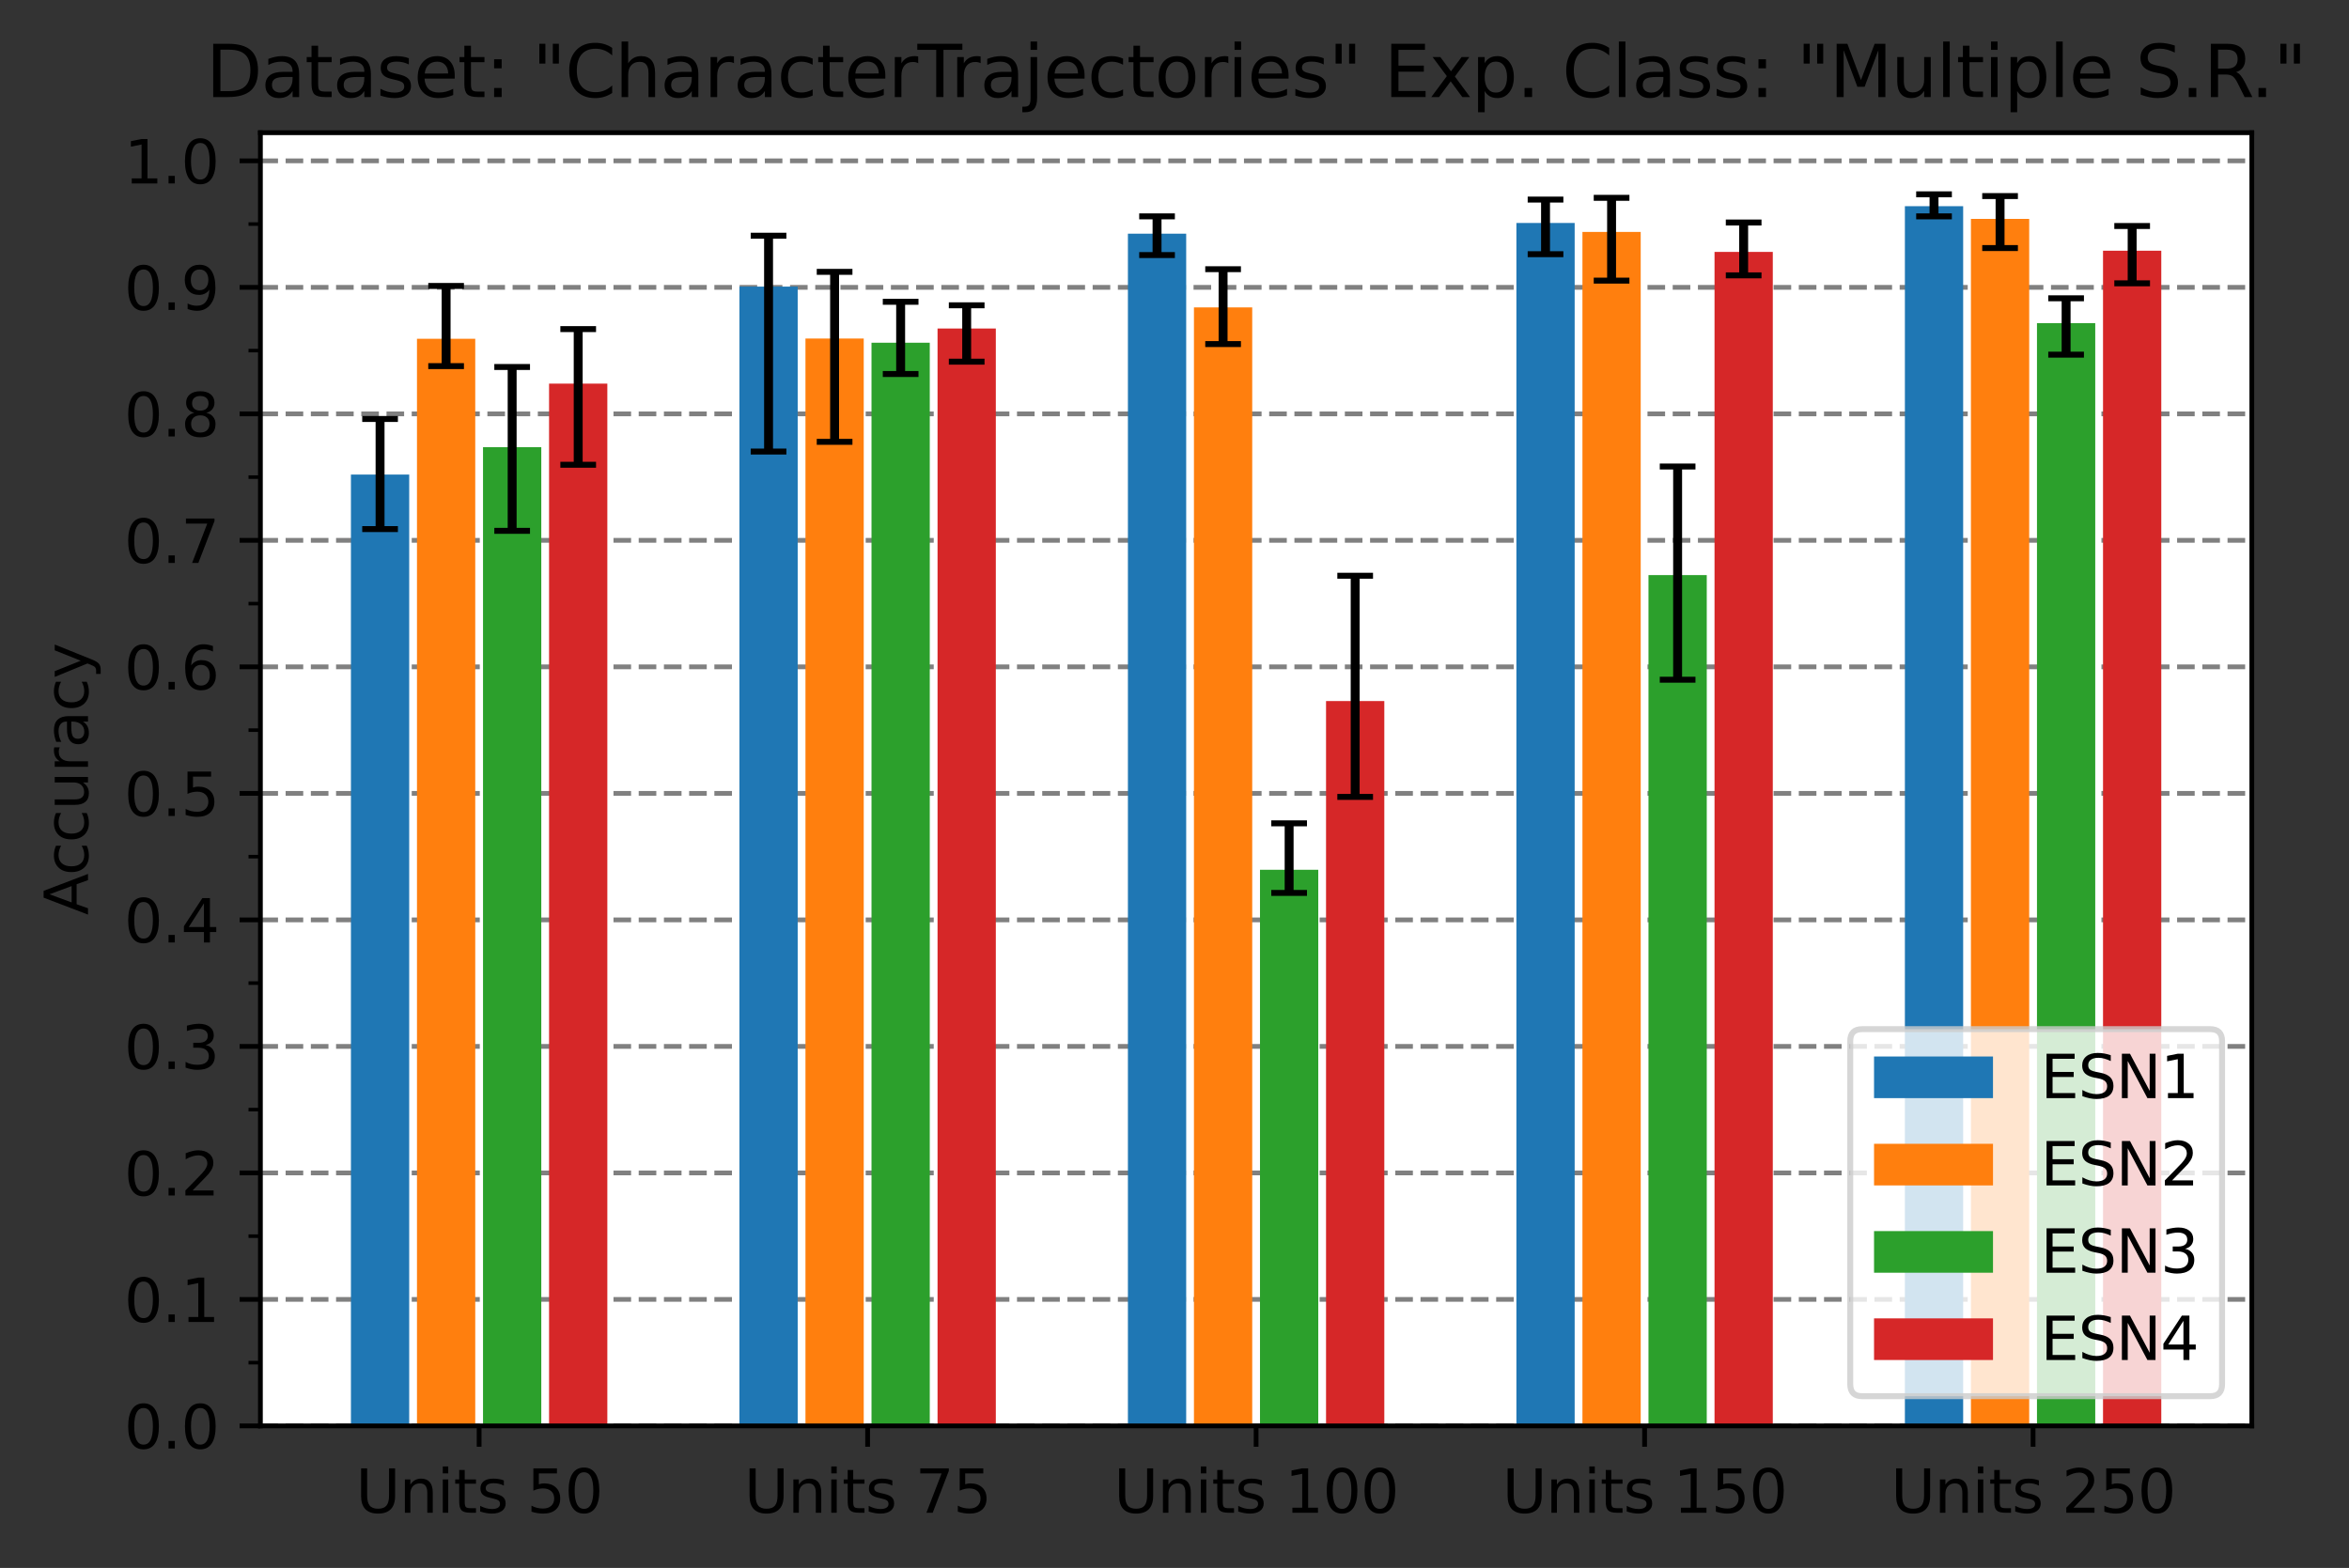 <?xml version="1.0" encoding="utf-8" standalone="no"?>
<!DOCTYPE svg PUBLIC "-//W3C//DTD SVG 1.1//EN"
  "http://www.w3.org/Graphics/SVG/1.1/DTD/svg11.dtd">
<svg xmlns:xlink="http://www.w3.org/1999/xlink" width="394.922pt" height="263.636pt" viewBox="0 0 394.922 263.636" xmlns="http://www.w3.org/2000/svg" version="1.1">
 <rect x="0" y="0" width="394.922" height="263.636" fill="#333333" stroke="none"/>
 <defs>
  <style type="text/css">*{stroke-linejoin: round; stroke-linecap: butt}</style>
 </defs>
 <g id="figure_1">
  <g id="patch_1">
   <path d="M 0 263.636 
L 394.922 263.636 
L 394.922 0 
L 0 0 
L 0 263.636 
z
" style="fill: none"/>
  </g>
  <g id="axes_1">
   <g id="patch_2">
    <path d="M 43.781 239.758 
L 378.581 239.758 
L 378.581 22.318 
L 43.781 22.318 
z
" style="fill: #ffffff"/>
   </g>
   <g id="matplotlib.axis_1">
    <g id="xtick_1">
     <g id="line2d_1">
      <defs>
       <path id="me6f99d0ccc" d="M 0 0 
L 0 3.5 
" style="stroke: #000000; stroke-width: 0.8"/>
      </defs>
      <g>
       <use xlink:href="#me6f99d0ccc" x="80.553" y="239.758" style="stroke: #000000; stroke-width: 0.8"/>
      </g>
     </g>
     <g id="text_1">
      <!-- Units 50 -->
      <g transform="translate(59.819 254.357)scale(0.1 -0.1)">
       <defs>
        <path id="DejaVuSans-55" d="M 556 4666 
L 1191 4666 
L 1191 1831 
Q 1191 1081 1462 751 
Q 1734 422 2344 422 
Q 2950 422 3222 751 
Q 3494 1081 3494 1831 
L 3494 4666 
L 4128 4666 
L 4128 1753 
Q 4128 841 3676 375 
Q 3225 -91 2344 -91 
Q 1459 -91 1007 375 
Q 556 841 556 1753 
L 556 4666 
z
" transform="scale(0.016)"/>
        <path id="DejaVuSans-6e" d="M 3513 2113 
L 3513 0 
L 2938 0 
L 2938 2094 
Q 2938 2591 2744 2837 
Q 2550 3084 2163 3084 
Q 1697 3084 1428 2787 
Q 1159 2491 1159 1978 
L 1159 0 
L 581 0 
L 581 3500 
L 1159 3500 
L 1159 2956 
Q 1366 3272 1645 3428 
Q 1925 3584 2291 3584 
Q 2894 3584 3203 3211 
Q 3513 2838 3513 2113 
z
" transform="scale(0.016)"/>
        <path id="DejaVuSans-69" d="M 603 3500 
L 1178 3500 
L 1178 0 
L 603 0 
L 603 3500 
z
M 603 4863 
L 1178 4863 
L 1178 4134 
L 603 4134 
L 603 4863 
z
" transform="scale(0.016)"/>
        <path id="DejaVuSans-74" d="M 1172 4494 
L 1172 3500 
L 2356 3500 
L 2356 3053 
L 1172 3053 
L 1172 1153 
Q 1172 725 1289 603 
Q 1406 481 1766 481 
L 2356 481 
L 2356 0 
L 1766 0 
Q 1100 0 847 248 
Q 594 497 594 1153 
L 594 3053 
L 172 3053 
L 172 3500 
L 594 3500 
L 594 4494 
L 1172 4494 
z
" transform="scale(0.016)"/>
        <path id="DejaVuSans-73" d="M 2834 3397 
L 2834 2853 
Q 2591 2978 2328 3040 
Q 2066 3103 1784 3103 
Q 1356 3103 1142 2972 
Q 928 2841 928 2578 
Q 928 2378 1081 2264 
Q 1234 2150 1697 2047 
L 1894 2003 
Q 2506 1872 2764 1633 
Q 3022 1394 3022 966 
Q 3022 478 2636 193 
Q 2250 -91 1575 -91 
Q 1294 -91 989 -36 
Q 684 19 347 128 
L 347 722 
Q 666 556 975 473 
Q 1284 391 1588 391 
Q 1994 391 2212 530 
Q 2431 669 2431 922 
Q 2431 1156 2273 1281 
Q 2116 1406 1581 1522 
L 1381 1569 
Q 847 1681 609 1914 
Q 372 2147 372 2553 
Q 372 3047 722 3315 
Q 1072 3584 1716 3584 
Q 2034 3584 2315 3537 
Q 2597 3491 2834 3397 
z
" transform="scale(0.016)"/>
        <path id="DejaVuSans-20" transform="scale(0.016)"/>
        <path id="DejaVuSans-35" d="M 691 4666 
L 3169 4666 
L 3169 4134 
L 1269 4134 
L 1269 2991 
Q 1406 3038 1543 3061 
Q 1681 3084 1819 3084 
Q 2600 3084 3056 2656 
Q 3513 2228 3513 1497 
Q 3513 744 3044 326 
Q 2575 -91 1722 -91 
Q 1428 -91 1123 -41 
Q 819 9 494 109 
L 494 744 
Q 775 591 1075 516 
Q 1375 441 1709 441 
Q 2250 441 2565 725 
Q 2881 1009 2881 1497 
Q 2881 1984 2565 2268 
Q 2250 2553 1709 2553 
Q 1456 2553 1204 2497 
Q 953 2441 691 2322 
L 691 4666 
z
" transform="scale(0.016)"/>
        <path id="DejaVuSans-30" d="M 2034 4250 
Q 1547 4250 1301 3770 
Q 1056 3291 1056 2328 
Q 1056 1369 1301 889 
Q 1547 409 2034 409 
Q 2525 409 2770 889 
Q 3016 1369 3016 2328 
Q 3016 3291 2770 3770 
Q 2525 4250 2034 4250 
z
M 2034 4750 
Q 2819 4750 3233 4129 
Q 3647 3509 3647 2328 
Q 3647 1150 3233 529 
Q 2819 -91 2034 -91 
Q 1250 -91 836 529 
Q 422 1150 422 2328 
Q 422 3509 836 4129 
Q 1250 4750 2034 4750 
z
" transform="scale(0.016)"/>
       </defs>
       <use xlink:href="#DejaVuSans-55"/>
       <use xlink:href="#DejaVuSans-6e" x="73.193"/>
       <use xlink:href="#DejaVuSans-69" x="136.572"/>
       <use xlink:href="#DejaVuSans-74" x="164.355"/>
       <use xlink:href="#DejaVuSans-73" x="203.564"/>
       <use xlink:href="#DejaVuSans-20" x="255.664"/>
       <use xlink:href="#DejaVuSans-35" x="287.451"/>
       <use xlink:href="#DejaVuSans-30" x="351.074"/>
      </g>
     </g>
    </g>
    <g id="xtick_2">
     <g id="line2d_2">
      <g>
       <use xlink:href="#me6f99d0ccc" x="145.867" y="239.758" style="stroke: #000000; stroke-width: 0.8"/>
      </g>
     </g>
     <g id="text_2">
      <!-- Units 75 -->
      <g transform="translate(125.134 254.357)scale(0.1 -0.1)">
       <defs>
        <path id="DejaVuSans-37" d="M 525 4666 
L 3525 4666 
L 3525 4397 
L 1831 0 
L 1172 0 
L 2766 4134 
L 525 4134 
L 525 4666 
z
" transform="scale(0.016)"/>
       </defs>
       <use xlink:href="#DejaVuSans-55"/>
       <use xlink:href="#DejaVuSans-6e" x="73.193"/>
       <use xlink:href="#DejaVuSans-69" x="136.572"/>
       <use xlink:href="#DejaVuSans-74" x="164.355"/>
       <use xlink:href="#DejaVuSans-73" x="203.564"/>
       <use xlink:href="#DejaVuSans-20" x="255.664"/>
       <use xlink:href="#DejaVuSans-37" x="287.451"/>
       <use xlink:href="#DejaVuSans-35" x="351.074"/>
      </g>
     </g>
    </g>
    <g id="xtick_3">
     <g id="line2d_3">
      <g>
       <use xlink:href="#me6f99d0ccc" x="211.181" y="239.758" style="stroke: #000000; stroke-width: 0.8"/>
      </g>
     </g>
     <g id="text_3">
      <!-- Units 100 -->
      <g transform="translate(187.266 254.357)scale(0.1 -0.1)">
       <defs>
        <path id="DejaVuSans-31" d="M 794 531 
L 1825 531 
L 1825 4091 
L 703 3866 
L 703 4441 
L 1819 4666 
L 2450 4666 
L 2450 531 
L 3481 531 
L 3481 0 
L 794 0 
L 794 531 
z
" transform="scale(0.016)"/>
       </defs>
       <use xlink:href="#DejaVuSans-55"/>
       <use xlink:href="#DejaVuSans-6e" x="73.193"/>
       <use xlink:href="#DejaVuSans-69" x="136.572"/>
       <use xlink:href="#DejaVuSans-74" x="164.355"/>
       <use xlink:href="#DejaVuSans-73" x="203.564"/>
       <use xlink:href="#DejaVuSans-20" x="255.664"/>
       <use xlink:href="#DejaVuSans-31" x="287.451"/>
       <use xlink:href="#DejaVuSans-30" x="351.074"/>
       <use xlink:href="#DejaVuSans-30" x="414.697"/>
      </g>
     </g>
    </g>
    <g id="xtick_4">
     <g id="line2d_4">
      <g>
       <use xlink:href="#me6f99d0ccc" x="276.495" y="239.758" style="stroke: #000000; stroke-width: 0.8"/>
      </g>
     </g>
     <g id="text_4">
      <!-- Units 150 -->
      <g transform="translate(252.58 254.357)scale(0.1 -0.1)">
       <use xlink:href="#DejaVuSans-55"/>
       <use xlink:href="#DejaVuSans-6e" x="73.193"/>
       <use xlink:href="#DejaVuSans-69" x="136.572"/>
       <use xlink:href="#DejaVuSans-74" x="164.355"/>
       <use xlink:href="#DejaVuSans-73" x="203.564"/>
       <use xlink:href="#DejaVuSans-20" x="255.664"/>
       <use xlink:href="#DejaVuSans-31" x="287.451"/>
       <use xlink:href="#DejaVuSans-35" x="351.074"/>
       <use xlink:href="#DejaVuSans-30" x="414.697"/>
      </g>
     </g>
    </g>
    <g id="xtick_5">
     <g id="line2d_5">
      <g>
       <use xlink:href="#me6f99d0ccc" x="341.809" y="239.758" style="stroke: #000000; stroke-width: 0.8"/>
      </g>
     </g>
     <g id="text_5">
      <!-- Units 250 -->
      <g transform="translate(317.895 254.357)scale(0.1 -0.1)">
       <defs>
        <path id="DejaVuSans-32" d="M 1228 531 
L 3431 531 
L 3431 0 
L 469 0 
L 469 531 
Q 828 903 1448 1529 
Q 2069 2156 2228 2338 
Q 2531 2678 2651 2914 
Q 2772 3150 2772 3378 
Q 2772 3750 2511 3984 
Q 2250 4219 1831 4219 
Q 1534 4219 1204 4116 
Q 875 4013 500 3803 
L 500 4441 
Q 881 4594 1212 4672 
Q 1544 4750 1819 4750 
Q 2544 4750 2975 4387 
Q 3406 4025 3406 3419 
Q 3406 3131 3298 2873 
Q 3191 2616 2906 2266 
Q 2828 2175 2409 1742 
Q 1991 1309 1228 531 
z
" transform="scale(0.016)"/>
       </defs>
       <use xlink:href="#DejaVuSans-55"/>
       <use xlink:href="#DejaVuSans-6e" x="73.193"/>
       <use xlink:href="#DejaVuSans-69" x="136.572"/>
       <use xlink:href="#DejaVuSans-74" x="164.355"/>
       <use xlink:href="#DejaVuSans-73" x="203.564"/>
       <use xlink:href="#DejaVuSans-20" x="255.664"/>
       <use xlink:href="#DejaVuSans-32" x="287.451"/>
       <use xlink:href="#DejaVuSans-35" x="351.074"/>
       <use xlink:href="#DejaVuSans-30" x="414.697"/>
      </g>
     </g>
    </g>
   </g>
   <g id="matplotlib.axis_2">
    <g id="ytick_1">
     <g id="line2d_6">
      <path d="M 43.781 239.758 
L 378.581 239.758 
" clip-path="url(#pf8f42703c6)" style="fill: none; stroke-dasharray: 2.96,1.28; stroke-dashoffset: 0; stroke: #808080; stroke-width: 0.8"/>
     </g>
     <g id="line2d_7">
      <defs>
       <path id="m05b264e8ac" d="M 0 0 
L -3.5 0 
" style="stroke: #000000; stroke-width: 0.8"/>
      </defs>
      <g>
       <use xlink:href="#m05b264e8ac" x="43.781" y="239.758" style="stroke: #000000; stroke-width: 0.8"/>
      </g>
     </g>
     <g id="text_6">
      <!-- 0.0 -->
      <g transform="translate(20.878 243.557)scale(0.1 -0.1)">
       <defs>
        <path id="DejaVuSans-2e" d="M 684 794 
L 1344 794 
L 1344 0 
L 684 0 
L 684 794 
z
" transform="scale(0.016)"/>
       </defs>
       <use xlink:href="#DejaVuSans-30"/>
       <use xlink:href="#DejaVuSans-2e" x="63.623"/>
       <use xlink:href="#DejaVuSans-30" x="95.41"/>
      </g>
     </g>
    </g>
    <g id="ytick_2">
     <g id="line2d_8">
      <path d="M 43.781 218.487 
L 378.581 218.487 
" clip-path="url(#pf8f42703c6)" style="fill: none; stroke-dasharray: 2.96,1.28; stroke-dashoffset: 0; stroke: #808080; stroke-width: 0.8"/>
     </g>
     <g id="line2d_9">
      <g>
       <use xlink:href="#m05b264e8ac" x="43.781" y="218.487" style="stroke: #000000; stroke-width: 0.8"/>
      </g>
     </g>
     <g id="text_7">
      <!-- 0.1 -->
      <g transform="translate(20.878 222.286)scale(0.1 -0.1)">
       <use xlink:href="#DejaVuSans-30"/>
       <use xlink:href="#DejaVuSans-2e" x="63.623"/>
       <use xlink:href="#DejaVuSans-31" x="95.41"/>
      </g>
     </g>
    </g>
    <g id="ytick_3">
     <g id="line2d_10">
      <path d="M 43.781 197.215 
L 378.581 197.215 
" clip-path="url(#pf8f42703c6)" style="fill: none; stroke-dasharray: 2.96,1.28; stroke-dashoffset: 0; stroke: #808080; stroke-width: 0.8"/>
     </g>
     <g id="line2d_11">
      <g>
       <use xlink:href="#m05b264e8ac" x="43.781" y="197.215" style="stroke: #000000; stroke-width: 0.8"/>
      </g>
     </g>
     <g id="text_8">
      <!-- 0.2 -->
      <g transform="translate(20.878 201.014)scale(0.1 -0.1)">
       <use xlink:href="#DejaVuSans-30"/>
       <use xlink:href="#DejaVuSans-2e" x="63.623"/>
       <use xlink:href="#DejaVuSans-32" x="95.41"/>
      </g>
     </g>
    </g>
    <g id="ytick_4">
     <g id="line2d_12">
      <path d="M 43.781 175.944 
L 378.581 175.944 
" clip-path="url(#pf8f42703c6)" style="fill: none; stroke-dasharray: 2.96,1.28; stroke-dashoffset: 0; stroke: #808080; stroke-width: 0.8"/>
     </g>
     <g id="line2d_13">
      <g>
       <use xlink:href="#m05b264e8ac" x="43.781" y="175.944" style="stroke: #000000; stroke-width: 0.8"/>
      </g>
     </g>
     <g id="text_9">
      <!-- 0.3 -->
      <g transform="translate(20.878 179.743)scale(0.1 -0.1)">
       <defs>
        <path id="DejaVuSans-33" d="M 2597 2516 
Q 3050 2419 3304 2112 
Q 3559 1806 3559 1356 
Q 3559 666 3084 287 
Q 2609 -91 1734 -91 
Q 1441 -91 1130 -33 
Q 819 25 488 141 
L 488 750 
Q 750 597 1062 519 
Q 1375 441 1716 441 
Q 2309 441 2620 675 
Q 2931 909 2931 1356 
Q 2931 1769 2642 2001 
Q 2353 2234 1838 2234 
L 1294 2234 
L 1294 2753 
L 1863 2753 
Q 2328 2753 2575 2939 
Q 2822 3125 2822 3475 
Q 2822 3834 2567 4026 
Q 2313 4219 1838 4219 
Q 1578 4219 1281 4162 
Q 984 4106 628 3988 
L 628 4550 
Q 988 4650 1302 4700 
Q 1616 4750 1894 4750 
Q 2613 4750 3031 4423 
Q 3450 4097 3450 3541 
Q 3450 3153 3228 2886 
Q 3006 2619 2597 2516 
z
" transform="scale(0.016)"/>
       </defs>
       <use xlink:href="#DejaVuSans-30"/>
       <use xlink:href="#DejaVuSans-2e" x="63.623"/>
       <use xlink:href="#DejaVuSans-33" x="95.41"/>
      </g>
     </g>
    </g>
    <g id="ytick_5">
     <g id="line2d_14">
      <path d="M 43.781 154.672 
L 378.581 154.672 
" clip-path="url(#pf8f42703c6)" style="fill: none; stroke-dasharray: 2.96,1.28; stroke-dashoffset: 0; stroke: #808080; stroke-width: 0.8"/>
     </g>
     <g id="line2d_15">
      <g>
       <use xlink:href="#m05b264e8ac" x="43.781" y="154.672" style="stroke: #000000; stroke-width: 0.8"/>
      </g>
     </g>
     <g id="text_10">
      <!-- 0.4 -->
      <g transform="translate(20.878 158.471)scale(0.1 -0.1)">
       <defs>
        <path id="DejaVuSans-34" d="M 2419 4116 
L 825 1625 
L 2419 1625 
L 2419 4116 
z
M 2253 4666 
L 3047 4666 
L 3047 1625 
L 3713 1625 
L 3713 1100 
L 3047 1100 
L 3047 0 
L 2419 0 
L 2419 1100 
L 313 1100 
L 313 1709 
L 2253 4666 
z
" transform="scale(0.016)"/>
       </defs>
       <use xlink:href="#DejaVuSans-30"/>
       <use xlink:href="#DejaVuSans-2e" x="63.623"/>
       <use xlink:href="#DejaVuSans-34" x="95.41"/>
      </g>
     </g>
    </g>
    <g id="ytick_6">
     <g id="line2d_16">
      <path d="M 43.781 133.401 
L 378.581 133.401 
" clip-path="url(#pf8f42703c6)" style="fill: none; stroke-dasharray: 2.96,1.28; stroke-dashoffset: 0; stroke: #808080; stroke-width: 0.8"/>
     </g>
     <g id="line2d_17">
      <g>
       <use xlink:href="#m05b264e8ac" x="43.781" y="133.401" style="stroke: #000000; stroke-width: 0.8"/>
      </g>
     </g>
     <g id="text_11">
      <!-- 0.5 -->
      <g transform="translate(20.878 137.2)scale(0.1 -0.1)">
       <use xlink:href="#DejaVuSans-30"/>
       <use xlink:href="#DejaVuSans-2e" x="63.623"/>
       <use xlink:href="#DejaVuSans-35" x="95.41"/>
      </g>
     </g>
    </g>
    <g id="ytick_7">
     <g id="line2d_18">
      <path d="M 43.781 112.129 
L 378.581 112.129 
" clip-path="url(#pf8f42703c6)" style="fill: none; stroke-dasharray: 2.96,1.28; stroke-dashoffset: 0; stroke: #808080; stroke-width: 0.8"/>
     </g>
     <g id="line2d_19">
      <g>
       <use xlink:href="#m05b264e8ac" x="43.781" y="112.129" style="stroke: #000000; stroke-width: 0.8"/>
      </g>
     </g>
     <g id="text_12">
      <!-- 0.6 -->
      <g transform="translate(20.878 115.929)scale(0.1 -0.1)">
       <defs>
        <path id="DejaVuSans-36" d="M 2113 2584 
Q 1688 2584 1439 2293 
Q 1191 2003 1191 1497 
Q 1191 994 1439 701 
Q 1688 409 2113 409 
Q 2538 409 2786 701 
Q 3034 994 3034 1497 
Q 3034 2003 2786 2293 
Q 2538 2584 2113 2584 
z
M 3366 4563 
L 3366 3988 
Q 3128 4100 2886 4159 
Q 2644 4219 2406 4219 
Q 1781 4219 1451 3797 
Q 1122 3375 1075 2522 
Q 1259 2794 1537 2939 
Q 1816 3084 2150 3084 
Q 2853 3084 3261 2657 
Q 3669 2231 3669 1497 
Q 3669 778 3244 343 
Q 2819 -91 2113 -91 
Q 1303 -91 875 529 
Q 447 1150 447 2328 
Q 447 3434 972 4092 
Q 1497 4750 2381 4750 
Q 2619 4750 2861 4703 
Q 3103 4656 3366 4563 
z
" transform="scale(0.016)"/>
       </defs>
       <use xlink:href="#DejaVuSans-30"/>
       <use xlink:href="#DejaVuSans-2e" x="63.623"/>
       <use xlink:href="#DejaVuSans-36" x="95.41"/>
      </g>
     </g>
    </g>
    <g id="ytick_8">
     <g id="line2d_20">
      <path d="M 43.781 90.858 
L 378.581 90.858 
" clip-path="url(#pf8f42703c6)" style="fill: none; stroke-dasharray: 2.96,1.28; stroke-dashoffset: 0; stroke: #808080; stroke-width: 0.8"/>
     </g>
     <g id="line2d_21">
      <g>
       <use xlink:href="#m05b264e8ac" x="43.781" y="90.858" style="stroke: #000000; stroke-width: 0.8"/>
      </g>
     </g>
     <g id="text_13">
      <!-- 0.7 -->
      <g transform="translate(20.878 94.657)scale(0.1 -0.1)">
       <use xlink:href="#DejaVuSans-30"/>
       <use xlink:href="#DejaVuSans-2e" x="63.623"/>
       <use xlink:href="#DejaVuSans-37" x="95.41"/>
      </g>
     </g>
    </g>
    <g id="ytick_9">
     <g id="line2d_22">
      <path d="M 43.781 69.586 
L 378.581 69.586 
" clip-path="url(#pf8f42703c6)" style="fill: none; stroke-dasharray: 2.96,1.28; stroke-dashoffset: 0; stroke: #808080; stroke-width: 0.8"/>
     </g>
     <g id="line2d_23">
      <g>
       <use xlink:href="#m05b264e8ac" x="43.781" y="69.586" style="stroke: #000000; stroke-width: 0.8"/>
      </g>
     </g>
     <g id="text_14">
      <!-- 0.8 -->
      <g transform="translate(20.878 73.386)scale(0.1 -0.1)">
       <defs>
        <path id="DejaVuSans-38" d="M 2034 2216 
Q 1584 2216 1326 1975 
Q 1069 1734 1069 1313 
Q 1069 891 1326 650 
Q 1584 409 2034 409 
Q 2484 409 2743 651 
Q 3003 894 3003 1313 
Q 3003 1734 2745 1975 
Q 2488 2216 2034 2216 
z
M 1403 2484 
Q 997 2584 770 2862 
Q 544 3141 544 3541 
Q 544 4100 942 4425 
Q 1341 4750 2034 4750 
Q 2731 4750 3128 4425 
Q 3525 4100 3525 3541 
Q 3525 3141 3298 2862 
Q 3072 2584 2669 2484 
Q 3125 2378 3379 2068 
Q 3634 1759 3634 1313 
Q 3634 634 3220 271 
Q 2806 -91 2034 -91 
Q 1263 -91 848 271 
Q 434 634 434 1313 
Q 434 1759 690 2068 
Q 947 2378 1403 2484 
z
M 1172 3481 
Q 1172 3119 1398 2916 
Q 1625 2713 2034 2713 
Q 2441 2713 2670 2916 
Q 2900 3119 2900 3481 
Q 2900 3844 2670 4047 
Q 2441 4250 2034 4250 
Q 1625 4250 1398 4047 
Q 1172 3844 1172 3481 
z
" transform="scale(0.016)"/>
       </defs>
       <use xlink:href="#DejaVuSans-30"/>
       <use xlink:href="#DejaVuSans-2e" x="63.623"/>
       <use xlink:href="#DejaVuSans-38" x="95.41"/>
      </g>
     </g>
    </g>
    <g id="ytick_10">
     <g id="line2d_24">
      <path d="M 43.781 48.315 
L 378.581 48.315 
" clip-path="url(#pf8f42703c6)" style="fill: none; stroke-dasharray: 2.96,1.28; stroke-dashoffset: 0; stroke: #808080; stroke-width: 0.8"/>
     </g>
     <g id="line2d_25">
      <g>
       <use xlink:href="#m05b264e8ac" x="43.781" y="48.315" style="stroke: #000000; stroke-width: 0.8"/>
      </g>
     </g>
     <g id="text_15">
      <!-- 0.9 -->
      <g transform="translate(20.878 52.114)scale(0.1 -0.1)">
       <defs>
        <path id="DejaVuSans-39" d="M 703 97 
L 703 672 
Q 941 559 1184 500 
Q 1428 441 1663 441 
Q 2288 441 2617 861 
Q 2947 1281 2994 2138 
Q 2813 1869 2534 1725 
Q 2256 1581 1919 1581 
Q 1219 1581 811 2004 
Q 403 2428 403 3163 
Q 403 3881 828 4315 
Q 1253 4750 1959 4750 
Q 2769 4750 3195 4129 
Q 3622 3509 3622 2328 
Q 3622 1225 3098 567 
Q 2575 -91 1691 -91 
Q 1453 -91 1209 -44 
Q 966 3 703 97 
z
M 1959 2075 
Q 2384 2075 2632 2365 
Q 2881 2656 2881 3163 
Q 2881 3666 2632 3958 
Q 2384 4250 1959 4250 
Q 1534 4250 1286 3958 
Q 1038 3666 1038 3163 
Q 1038 2656 1286 2365 
Q 1534 2075 1959 2075 
z
" transform="scale(0.016)"/>
       </defs>
       <use xlink:href="#DejaVuSans-30"/>
       <use xlink:href="#DejaVuSans-2e" x="63.623"/>
       <use xlink:href="#DejaVuSans-39" x="95.41"/>
      </g>
     </g>
    </g>
    <g id="ytick_11">
     <g id="line2d_26">
      <path d="M 43.781 27.043 
L 378.581 27.043 
" clip-path="url(#pf8f42703c6)" style="fill: none; stroke-dasharray: 2.96,1.28; stroke-dashoffset: 0; stroke: #808080; stroke-width: 0.8"/>
     </g>
     <g id="line2d_27">
      <g>
       <use xlink:href="#m05b264e8ac" x="43.781" y="27.043" style="stroke: #000000; stroke-width: 0.8"/>
      </g>
     </g>
     <g id="text_16">
      <!-- 1.0 -->
      <g transform="translate(20.878 30.843)scale(0.1 -0.1)">
       <use xlink:href="#DejaVuSans-31"/>
       <use xlink:href="#DejaVuSans-2e" x="63.623"/>
       <use xlink:href="#DejaVuSans-30" x="95.41"/>
      </g>
     </g>
    </g>
    <g id="ytick_12">
     <g id="line2d_28">
      <defs>
       <path id="me03f3be694" d="M 0 0 
L -2 0 
" style="stroke: #000000; stroke-width: 0.6"/>
      </defs>
      <g>
       <use xlink:href="#me03f3be694" x="43.781" y="229.122" style="stroke: #000000; stroke-width: 0.6"/>
      </g>
     </g>
    </g>
    <g id="ytick_13">
     <g id="line2d_29">
      <g>
       <use xlink:href="#me03f3be694" x="43.781" y="207.851" style="stroke: #000000; stroke-width: 0.6"/>
      </g>
     </g>
    </g>
    <g id="ytick_14">
     <g id="line2d_30">
      <g>
       <use xlink:href="#me03f3be694" x="43.781" y="186.579" style="stroke: #000000; stroke-width: 0.6"/>
      </g>
     </g>
    </g>
    <g id="ytick_15">
     <g id="line2d_31">
      <g>
       <use xlink:href="#me03f3be694" x="43.781" y="165.308" style="stroke: #000000; stroke-width: 0.6"/>
      </g>
     </g>
    </g>
    <g id="ytick_16">
     <g id="line2d_32">
      <g>
       <use xlink:href="#me03f3be694" x="43.781" y="144.037" style="stroke: #000000; stroke-width: 0.6"/>
      </g>
     </g>
    </g>
    <g id="ytick_17">
     <g id="line2d_33">
      <g>
       <use xlink:href="#me03f3be694" x="43.781" y="122.765" style="stroke: #000000; stroke-width: 0.6"/>
      </g>
     </g>
    </g>
    <g id="ytick_18">
     <g id="line2d_34">
      <g>
       <use xlink:href="#me03f3be694" x="43.781" y="101.494" style="stroke: #000000; stroke-width: 0.6"/>
      </g>
     </g>
    </g>
    <g id="ytick_19">
     <g id="line2d_35">
      <g>
       <use xlink:href="#me03f3be694" x="43.781" y="80.222" style="stroke: #000000; stroke-width: 0.6"/>
      </g>
     </g>
    </g>
    <g id="ytick_20">
     <g id="line2d_36">
      <g>
       <use xlink:href="#me03f3be694" x="43.781" y="58.951" style="stroke: #000000; stroke-width: 0.6"/>
      </g>
     </g>
    </g>
    <g id="ytick_21">
     <g id="line2d_37">
      <g>
       <use xlink:href="#me03f3be694" x="43.781" y="37.679" style="stroke: #000000; stroke-width: 0.6"/>
      </g>
     </g>
    </g>
    <g id="text_17">
     <!-- Accuracy -->
     <g transform="translate(14.798 153.866)rotate(-90)scale(0.1 -0.1)">
      <defs>
       <path id="DejaVuSans-41" d="M 2188 4044 
L 1331 1722 
L 3047 1722 
L 2188 4044 
z
M 1831 4666 
L 2547 4666 
L 4325 0 
L 3669 0 
L 3244 1197 
L 1141 1197 
L 716 0 
L 50 0 
L 1831 4666 
z
" transform="scale(0.016)"/>
       <path id="DejaVuSans-63" d="M 3122 3366 
L 3122 2828 
Q 2878 2963 2633 3030 
Q 2388 3097 2138 3097 
Q 1578 3097 1268 2742 
Q 959 2388 959 1747 
Q 959 1106 1268 751 
Q 1578 397 2138 397 
Q 2388 397 2633 464 
Q 2878 531 3122 666 
L 3122 134 
Q 2881 22 2623 -34 
Q 2366 -91 2075 -91 
Q 1284 -91 818 406 
Q 353 903 353 1747 
Q 353 2603 823 3093 
Q 1294 3584 2113 3584 
Q 2378 3584 2631 3529 
Q 2884 3475 3122 3366 
z
" transform="scale(0.016)"/>
       <path id="DejaVuSans-75" d="M 544 1381 
L 544 3500 
L 1119 3500 
L 1119 1403 
Q 1119 906 1312 657 
Q 1506 409 1894 409 
Q 2359 409 2629 706 
Q 2900 1003 2900 1516 
L 2900 3500 
L 3475 3500 
L 3475 0 
L 2900 0 
L 2900 538 
Q 2691 219 2414 64 
Q 2138 -91 1772 -91 
Q 1169 -91 856 284 
Q 544 659 544 1381 
z
M 1991 3584 
L 1991 3584 
z
" transform="scale(0.016)"/>
       <path id="DejaVuSans-72" d="M 2631 2963 
Q 2534 3019 2420 3045 
Q 2306 3072 2169 3072 
Q 1681 3072 1420 2755 
Q 1159 2438 1159 1844 
L 1159 0 
L 581 0 
L 581 3500 
L 1159 3500 
L 1159 2956 
Q 1341 3275 1631 3429 
Q 1922 3584 2338 3584 
Q 2397 3584 2469 3576 
Q 2541 3569 2628 3553 
L 2631 2963 
z
" transform="scale(0.016)"/>
       <path id="DejaVuSans-61" d="M 2194 1759 
Q 1497 1759 1228 1600 
Q 959 1441 959 1056 
Q 959 750 1161 570 
Q 1363 391 1709 391 
Q 2188 391 2477 730 
Q 2766 1069 2766 1631 
L 2766 1759 
L 2194 1759 
z
M 3341 1997 
L 3341 0 
L 2766 0 
L 2766 531 
Q 2569 213 2275 61 
Q 1981 -91 1556 -91 
Q 1019 -91 701 211 
Q 384 513 384 1019 
Q 384 1609 779 1909 
Q 1175 2209 1959 2209 
L 2766 2209 
L 2766 2266 
Q 2766 2663 2505 2880 
Q 2244 3097 1772 3097 
Q 1472 3097 1187 3025 
Q 903 2953 641 2809 
L 641 3341 
Q 956 3463 1253 3523 
Q 1550 3584 1831 3584 
Q 2591 3584 2966 3190 
Q 3341 2797 3341 1997 
z
" transform="scale(0.016)"/>
       <path id="DejaVuSans-79" d="M 2059 -325 
Q 1816 -950 1584 -1140 
Q 1353 -1331 966 -1331 
L 506 -1331 
L 506 -850 
L 844 -850 
Q 1081 -850 1212 -737 
Q 1344 -625 1503 -206 
L 1606 56 
L 191 3500 
L 800 3500 
L 1894 763 
L 2988 3500 
L 3597 3500 
L 2059 -325 
z
" transform="scale(0.016)"/>
      </defs>
      <use xlink:href="#DejaVuSans-41"/>
      <use xlink:href="#DejaVuSans-63" x="66.658"/>
      <use xlink:href="#DejaVuSans-63" x="121.639"/>
      <use xlink:href="#DejaVuSans-75" x="176.619"/>
      <use xlink:href="#DejaVuSans-72" x="239.998"/>
      <use xlink:href="#DejaVuSans-61" x="281.111"/>
      <use xlink:href="#DejaVuSans-63" x="342.391"/>
      <use xlink:href="#DejaVuSans-79" x="397.371"/>
     </g>
    </g>
   </g>
   <g id="patch_3">
    <path d="M 58.999 239.758 
L 68.797 239.758 
L 68.797 79.793 
L 58.999 79.793 
z
" clip-path="url(#pf8f42703c6)" style="fill: #1f77b4"/>
   </g>
   <g id="patch_4">
    <path d="M 124.314 239.758 
L 134.111 239.758 
L 134.111 48.196 
L 124.314 48.196 
z
" clip-path="url(#pf8f42703c6)" style="fill: #1f77b4"/>
   </g>
   <g id="patch_5">
    <path d="M 189.628 239.758 
L 199.425 239.758 
L 199.425 39.294 
L 189.628 39.294 
z
" clip-path="url(#pf8f42703c6)" style="fill: #1f77b4"/>
   </g>
   <g id="patch_6">
    <path d="M 254.942 239.758 
L 264.739 239.758 
L 264.739 37.487 
L 254.942 37.487 
z
" clip-path="url(#pf8f42703c6)" style="fill: #1f77b4"/>
   </g>
   <g id="patch_7">
    <path d="M 320.256 239.758 
L 330.053 239.758 
L 330.053 34.672 
L 320.256 34.672 
z
" clip-path="url(#pf8f42703c6)" style="fill: #1f77b4"/>
   </g>
   <g id="patch_8">
    <path d="M 70.103 239.758 
L 79.9 239.758 
L 79.9 56.966 
L 70.103 56.966 
z
" clip-path="url(#pf8f42703c6)" style="fill: #ff7f0e"/>
   </g>
   <g id="patch_9">
    <path d="M 135.417 239.758 
L 145.214 239.758 
L 145.214 56.921 
L 135.417 56.921 
z
" clip-path="url(#pf8f42703c6)" style="fill: #ff7f0e"/>
   </g>
   <g id="patch_10">
    <path d="M 200.731 239.758 
L 210.528 239.758 
L 210.528 51.692 
L 200.731 51.692 
z
" clip-path="url(#pf8f42703c6)" style="fill: #ff7f0e"/>
   </g>
   <g id="patch_11">
    <path d="M 266.045 239.758 
L 275.842 239.758 
L 275.842 38.998 
L 266.045 38.998 
z
" clip-path="url(#pf8f42703c6)" style="fill: #ff7f0e"/>
   </g>
   <g id="patch_12">
    <path d="M 331.359 239.758 
L 341.156 239.758 
L 341.156 36.805 
L 331.359 36.805 
z
" clip-path="url(#pf8f42703c6)" style="fill: #ff7f0e"/>
   </g>
   <g id="patch_13">
    <path d="M 81.206 239.758 
L 91.003 239.758 
L 91.003 75.186 
L 81.206 75.186 
z
" clip-path="url(#pf8f42703c6)" style="fill: #2ca02c"/>
   </g>
   <g id="patch_14">
    <path d="M 146.52 239.758 
L 156.317 239.758 
L 156.317 57.632 
L 146.52 57.632 
z
" clip-path="url(#pf8f42703c6)" style="fill: #2ca02c"/>
   </g>
   <g id="patch_15">
    <path d="M 211.834 239.758 
L 221.632 239.758 
L 221.632 146.244 
L 211.834 146.244 
z
" clip-path="url(#pf8f42703c6)" style="fill: #2ca02c"/>
   </g>
   <g id="patch_16">
    <path d="M 277.148 239.758 
L 286.946 239.758 
L 286.946 96.694 
L 277.148 96.694 
z
" clip-path="url(#pf8f42703c6)" style="fill: #2ca02c"/>
   </g>
   <g id="patch_17">
    <path d="M 342.463 239.758 
L 352.26 239.758 
L 352.26 54.329 
L 342.463 54.329 
z
" clip-path="url(#pf8f42703c6)" style="fill: #2ca02c"/>
   </g>
   <g id="patch_18">
    <path d="M 92.31 239.758 
L 102.107 239.758 
L 102.107 64.506 
L 92.31 64.506 
z
" clip-path="url(#pf8f42703c6)" style="fill: #d62728"/>
   </g>
   <g id="patch_19">
    <path d="M 157.624 239.758 
L 167.421 239.758 
L 167.421 55.233 
L 157.624 55.233 
z
" clip-path="url(#pf8f42703c6)" style="fill: #d62728"/>
   </g>
   <g id="patch_20">
    <path d="M 222.938 239.758 
L 232.735 239.758 
L 232.735 117.877 
L 222.938 117.877 
z
" clip-path="url(#pf8f42703c6)" style="fill: #d62728"/>
   </g>
   <g id="patch_21">
    <path d="M 288.252 239.758 
L 298.049 239.758 
L 298.049 42.36 
L 288.252 42.36 
z
" clip-path="url(#pf8f42703c6)" style="fill: #d62728"/>
   </g>
   <g id="patch_22">
    <path d="M 353.566 239.758 
L 363.363 239.758 
L 363.363 42.153 
L 353.566 42.153 
z
" clip-path="url(#pf8f42703c6)" style="fill: #d62728"/>
   </g>
   <g id="LineCollection_1">
    <path d="M 63.898 88.962 
L 63.898 70.446 
" clip-path="url(#pf8f42703c6)" style="fill: none; stroke: #000000; stroke-width: 1.5"/>
    <path d="M 129.212 75.926 
L 129.212 39.635 
" clip-path="url(#pf8f42703c6)" style="fill: none; stroke: #000000; stroke-width: 1.5"/>
    <path d="M 194.526 42.893 
L 194.526 36.376 
" clip-path="url(#pf8f42703c6)" style="fill: none; stroke: #000000; stroke-width: 1.5"/>
    <path d="M 259.84 42.745 
L 259.84 33.561 
" clip-path="url(#pf8f42703c6)" style="fill: none; stroke: #000000; stroke-width: 1.5"/>
    <path d="M 325.154 36.376 
L 325.154 32.672 
" clip-path="url(#pf8f42703c6)" style="fill: none; stroke: #000000; stroke-width: 1.5"/>
   </g>
   <g id="line2d_38">
    <defs>
     <path id="mbc8b610d8a" d="M 3 0 
L -3 -0 
" style="stroke: #000000"/>
    </defs>
    <g clip-path="url(#pf8f42703c6)">
     <use xlink:href="#mbc8b610d8a" x="63.898" y="88.962" style="stroke: #000000"/>
     <use xlink:href="#mbc8b610d8a" x="129.212" y="75.926" style="stroke: #000000"/>
     <use xlink:href="#mbc8b610d8a" x="194.526" y="42.893" style="stroke: #000000"/>
     <use xlink:href="#mbc8b610d8a" x="259.84" y="42.745" style="stroke: #000000"/>
     <use xlink:href="#mbc8b610d8a" x="325.154" y="36.376" style="stroke: #000000"/>
    </g>
   </g>
   <g id="line2d_39">
    <g clip-path="url(#pf8f42703c6)">
     <use xlink:href="#mbc8b610d8a" x="63.898" y="70.446" style="stroke: #000000"/>
     <use xlink:href="#mbc8b610d8a" x="129.212" y="39.635" style="stroke: #000000"/>
     <use xlink:href="#mbc8b610d8a" x="194.526" y="36.376" style="stroke: #000000"/>
     <use xlink:href="#mbc8b610d8a" x="259.84" y="33.561" style="stroke: #000000"/>
     <use xlink:href="#mbc8b610d8a" x="325.154" y="32.672" style="stroke: #000000"/>
    </g>
   </g>
   <g id="LineCollection_2">
    <path d="M 75.001 61.558 
L 75.001 48.078 
" clip-path="url(#pf8f42703c6)" style="fill: none; stroke: #000000; stroke-width: 1.5"/>
    <path d="M 140.315 74.297 
L 140.315 45.708 
" clip-path="url(#pf8f42703c6)" style="fill: none; stroke: #000000; stroke-width: 1.5"/>
    <path d="M 205.63 57.855 
L 205.63 45.263 
" clip-path="url(#pf8f42703c6)" style="fill: none; stroke: #000000; stroke-width: 1.5"/>
    <path d="M 270.944 47.189 
L 270.944 33.265 
" clip-path="url(#pf8f42703c6)" style="fill: none; stroke: #000000; stroke-width: 1.5"/>
    <path d="M 336.258 41.708 
L 336.258 32.969 
" clip-path="url(#pf8f42703c6)" style="fill: none; stroke: #000000; stroke-width: 1.5"/>
   </g>
   <g id="line2d_40">
    <g clip-path="url(#pf8f42703c6)">
     <use xlink:href="#mbc8b610d8a" x="75.001" y="61.558" style="stroke: #000000"/>
     <use xlink:href="#mbc8b610d8a" x="140.315" y="74.297" style="stroke: #000000"/>
     <use xlink:href="#mbc8b610d8a" x="205.63" y="57.855" style="stroke: #000000"/>
     <use xlink:href="#mbc8b610d8a" x="270.944" y="47.189" style="stroke: #000000"/>
     <use xlink:href="#mbc8b610d8a" x="336.258" y="41.708" style="stroke: #000000"/>
    </g>
   </g>
   <g id="line2d_41">
    <g clip-path="url(#pf8f42703c6)">
     <use xlink:href="#mbc8b610d8a" x="75.001" y="48.078" style="stroke: #000000"/>
     <use xlink:href="#mbc8b610d8a" x="140.315" y="45.708" style="stroke: #000000"/>
     <use xlink:href="#mbc8b610d8a" x="205.63" y="45.263" style="stroke: #000000"/>
     <use xlink:href="#mbc8b610d8a" x="270.944" y="33.265" style="stroke: #000000"/>
     <use xlink:href="#mbc8b610d8a" x="336.258" y="32.969" style="stroke: #000000"/>
    </g>
   </g>
   <g id="LineCollection_3">
    <path d="M 86.105 89.258 
L 86.105 61.706 
" clip-path="url(#pf8f42703c6)" style="fill: none; stroke: #000000; stroke-width: 1.5"/>
    <path d="M 151.419 62.891 
L 151.419 50.744 
" clip-path="url(#pf8f42703c6)" style="fill: none; stroke: #000000; stroke-width: 1.5"/>
    <path d="M 216.733 150.139 
L 216.733 138.437 
" clip-path="url(#pf8f42703c6)" style="fill: none; stroke: #000000; stroke-width: 1.5"/>
    <path d="M 282.047 114.292 
L 282.047 78.445 
" clip-path="url(#pf8f42703c6)" style="fill: none; stroke: #000000; stroke-width: 1.5"/>
    <path d="M 347.361 59.632 
L 347.361 50.152 
" clip-path="url(#pf8f42703c6)" style="fill: none; stroke: #000000; stroke-width: 1.5"/>
   </g>
   <g id="line2d_42">
    <g clip-path="url(#pf8f42703c6)">
     <use xlink:href="#mbc8b610d8a" x="86.105" y="89.258" style="stroke: #000000"/>
     <use xlink:href="#mbc8b610d8a" x="151.419" y="62.891" style="stroke: #000000"/>
     <use xlink:href="#mbc8b610d8a" x="216.733" y="150.139" style="stroke: #000000"/>
     <use xlink:href="#mbc8b610d8a" x="282.047" y="114.292" style="stroke: #000000"/>
     <use xlink:href="#mbc8b610d8a" x="347.361" y="59.632" style="stroke: #000000"/>
    </g>
   </g>
   <g id="line2d_43">
    <g clip-path="url(#pf8f42703c6)">
     <use xlink:href="#mbc8b610d8a" x="86.105" y="61.706" style="stroke: #000000"/>
     <use xlink:href="#mbc8b610d8a" x="151.419" y="50.744" style="stroke: #000000"/>
     <use xlink:href="#mbc8b610d8a" x="216.733" y="138.437" style="stroke: #000000"/>
     <use xlink:href="#mbc8b610d8a" x="282.047" y="78.445" style="stroke: #000000"/>
     <use xlink:href="#mbc8b610d8a" x="347.361" y="50.152" style="stroke: #000000"/>
    </g>
   </g>
   <g id="LineCollection_4">
    <path d="M 97.208 78.148 
L 97.208 55.336 
" clip-path="url(#pf8f42703c6)" style="fill: none; stroke: #000000; stroke-width: 1.5"/>
    <path d="M 162.522 60.817 
L 162.522 51.337 
" clip-path="url(#pf8f42703c6)" style="fill: none; stroke: #000000; stroke-width: 1.5"/>
    <path d="M 227.836 133.993 
L 227.836 96.813 
" clip-path="url(#pf8f42703c6)" style="fill: none; stroke: #000000; stroke-width: 1.5"/>
    <path d="M 293.15 46.3 
L 293.15 37.413 
" clip-path="url(#pf8f42703c6)" style="fill: none; stroke: #000000; stroke-width: 1.5"/>
    <path d="M 358.465 47.634 
L 358.465 38.005 
" clip-path="url(#pf8f42703c6)" style="fill: none; stroke: #000000; stroke-width: 1.5"/>
   </g>
   <g id="line2d_44">
    <g clip-path="url(#pf8f42703c6)">
     <use xlink:href="#mbc8b610d8a" x="97.208" y="78.148" style="stroke: #000000"/>
     <use xlink:href="#mbc8b610d8a" x="162.522" y="60.817" style="stroke: #000000"/>
     <use xlink:href="#mbc8b610d8a" x="227.836" y="133.993" style="stroke: #000000"/>
     <use xlink:href="#mbc8b610d8a" x="293.15" y="46.3" style="stroke: #000000"/>
     <use xlink:href="#mbc8b610d8a" x="358.465" y="47.634" style="stroke: #000000"/>
    </g>
   </g>
   <g id="line2d_45">
    <g clip-path="url(#pf8f42703c6)">
     <use xlink:href="#mbc8b610d8a" x="97.208" y="55.336" style="stroke: #000000"/>
     <use xlink:href="#mbc8b610d8a" x="162.522" y="51.337" style="stroke: #000000"/>
     <use xlink:href="#mbc8b610d8a" x="227.836" y="96.813" style="stroke: #000000"/>
     <use xlink:href="#mbc8b610d8a" x="293.15" y="37.413" style="stroke: #000000"/>
     <use xlink:href="#mbc8b610d8a" x="358.465" y="38.005" style="stroke: #000000"/>
    </g>
   </g>
   <g id="patch_23">
    <path d="M 43.781 239.758 
L 43.781 22.318 
" style="fill: none; stroke: #000000; stroke-width: 0.8; stroke-linejoin: miter; stroke-linecap: square"/>
   </g>
   <g id="patch_24">
    <path d="M 378.581 239.758 
L 378.581 22.318 
" style="fill: none; stroke: #000000; stroke-width: 0.8; stroke-linejoin: miter; stroke-linecap: square"/>
   </g>
   <g id="patch_25">
    <path d="M 43.781 239.758 
L 378.581 239.758 
" style="fill: none; stroke: #000000; stroke-width: 0.8; stroke-linejoin: miter; stroke-linecap: square"/>
   </g>
   <g id="patch_26">
    <path d="M 43.781 22.318 
L 378.581 22.318 
" style="fill: none; stroke: #000000; stroke-width: 0.8; stroke-linejoin: miter; stroke-linecap: square"/>
   </g>
   <g id="text_18">
    <!-- Dataset: "CharacterTrajectories" Exp. Class: "Multiple S.R." -->
    <g transform="translate(34.641 16.318)scale(0.12 -0.12)">
     <defs>
      <path id="DejaVuSans-44" d="M 1259 4147 
L 1259 519 
L 2022 519 
Q 2988 519 3436 956 
Q 3884 1394 3884 2338 
Q 3884 3275 3436 3711 
Q 2988 4147 2022 4147 
L 1259 4147 
z
M 628 4666 
L 1925 4666 
Q 3281 4666 3915 4102 
Q 4550 3538 4550 2338 
Q 4550 1131 3912 565 
Q 3275 0 1925 0 
L 628 0 
L 628 4666 
z
" transform="scale(0.016)"/>
      <path id="DejaVuSans-65" d="M 3597 1894 
L 3597 1613 
L 953 1613 
Q 991 1019 1311 708 
Q 1631 397 2203 397 
Q 2534 397 2845 478 
Q 3156 559 3463 722 
L 3463 178 
Q 3153 47 2828 -22 
Q 2503 -91 2169 -91 
Q 1331 -91 842 396 
Q 353 884 353 1716 
Q 353 2575 817 3079 
Q 1281 3584 2069 3584 
Q 2775 3584 3186 3129 
Q 3597 2675 3597 1894 
z
M 3022 2063 
Q 3016 2534 2758 2815 
Q 2500 3097 2075 3097 
Q 1594 3097 1305 2825 
Q 1016 2553 972 2059 
L 3022 2063 
z
" transform="scale(0.016)"/>
      <path id="DejaVuSans-3a" d="M 750 794 
L 1409 794 
L 1409 0 
L 750 0 
L 750 794 
z
M 750 3309 
L 1409 3309 
L 1409 2516 
L 750 2516 
L 750 3309 
z
" transform="scale(0.016)"/>
      <path id="DejaVuSans-22" d="M 1147 4666 
L 1147 2931 
L 616 2931 
L 616 4666 
L 1147 4666 
z
M 2328 4666 
L 2328 2931 
L 1797 2931 
L 1797 4666 
L 2328 4666 
z
" transform="scale(0.016)"/>
      <path id="DejaVuSans-43" d="M 4122 4306 
L 4122 3641 
Q 3803 3938 3442 4084 
Q 3081 4231 2675 4231 
Q 1875 4231 1450 3742 
Q 1025 3253 1025 2328 
Q 1025 1406 1450 917 
Q 1875 428 2675 428 
Q 3081 428 3442 575 
Q 3803 722 4122 1019 
L 4122 359 
Q 3791 134 3420 21 
Q 3050 -91 2638 -91 
Q 1578 -91 968 557 
Q 359 1206 359 2328 
Q 359 3453 968 4101 
Q 1578 4750 2638 4750 
Q 3056 4750 3426 4639 
Q 3797 4528 4122 4306 
z
" transform="scale(0.016)"/>
      <path id="DejaVuSans-68" d="M 3513 2113 
L 3513 0 
L 2938 0 
L 2938 2094 
Q 2938 2591 2744 2837 
Q 2550 3084 2163 3084 
Q 1697 3084 1428 2787 
Q 1159 2491 1159 1978 
L 1159 0 
L 581 0 
L 581 4863 
L 1159 4863 
L 1159 2956 
Q 1366 3272 1645 3428 
Q 1925 3584 2291 3584 
Q 2894 3584 3203 3211 
Q 3513 2838 3513 2113 
z
" transform="scale(0.016)"/>
      <path id="DejaVuSans-54" d="M -19 4666 
L 3928 4666 
L 3928 4134 
L 2272 4134 
L 2272 0 
L 1638 0 
L 1638 4134 
L -19 4134 
L -19 4666 
z
" transform="scale(0.016)"/>
      <path id="DejaVuSans-6a" d="M 603 3500 
L 1178 3500 
L 1178 -63 
Q 1178 -731 923 -1031 
Q 669 -1331 103 -1331 
L -116 -1331 
L -116 -844 
L 38 -844 
Q 366 -844 484 -692 
Q 603 -541 603 -63 
L 603 3500 
z
M 603 4863 
L 1178 4863 
L 1178 4134 
L 603 4134 
L 603 4863 
z
" transform="scale(0.016)"/>
      <path id="DejaVuSans-6f" d="M 1959 3097 
Q 1497 3097 1228 2736 
Q 959 2375 959 1747 
Q 959 1119 1226 758 
Q 1494 397 1959 397 
Q 2419 397 2687 759 
Q 2956 1122 2956 1747 
Q 2956 2369 2687 2733 
Q 2419 3097 1959 3097 
z
M 1959 3584 
Q 2709 3584 3137 3096 
Q 3566 2609 3566 1747 
Q 3566 888 3137 398 
Q 2709 -91 1959 -91 
Q 1206 -91 779 398 
Q 353 888 353 1747 
Q 353 2609 779 3096 
Q 1206 3584 1959 3584 
z
" transform="scale(0.016)"/>
      <path id="DejaVuSans-45" d="M 628 4666 
L 3578 4666 
L 3578 4134 
L 1259 4134 
L 1259 2753 
L 3481 2753 
L 3481 2222 
L 1259 2222 
L 1259 531 
L 3634 531 
L 3634 0 
L 628 0 
L 628 4666 
z
" transform="scale(0.016)"/>
      <path id="DejaVuSans-78" d="M 3513 3500 
L 2247 1797 
L 3578 0 
L 2900 0 
L 1881 1375 
L 863 0 
L 184 0 
L 1544 1831 
L 300 3500 
L 978 3500 
L 1906 2253 
L 2834 3500 
L 3513 3500 
z
" transform="scale(0.016)"/>
      <path id="DejaVuSans-70" d="M 1159 525 
L 1159 -1331 
L 581 -1331 
L 581 3500 
L 1159 3500 
L 1159 2969 
Q 1341 3281 1617 3432 
Q 1894 3584 2278 3584 
Q 2916 3584 3314 3078 
Q 3713 2572 3713 1747 
Q 3713 922 3314 415 
Q 2916 -91 2278 -91 
Q 1894 -91 1617 61 
Q 1341 213 1159 525 
z
M 3116 1747 
Q 3116 2381 2855 2742 
Q 2594 3103 2138 3103 
Q 1681 3103 1420 2742 
Q 1159 2381 1159 1747 
Q 1159 1113 1420 752 
Q 1681 391 2138 391 
Q 2594 391 2855 752 
Q 3116 1113 3116 1747 
z
" transform="scale(0.016)"/>
      <path id="DejaVuSans-6c" d="M 603 4863 
L 1178 4863 
L 1178 0 
L 603 0 
L 603 4863 
z
" transform="scale(0.016)"/>
      <path id="DejaVuSans-4d" d="M 628 4666 
L 1569 4666 
L 2759 1491 
L 3956 4666 
L 4897 4666 
L 4897 0 
L 4281 0 
L 4281 4097 
L 3078 897 
L 2444 897 
L 1241 4097 
L 1241 0 
L 628 0 
L 628 4666 
z
" transform="scale(0.016)"/>
      <path id="DejaVuSans-53" d="M 3425 4513 
L 3425 3897 
Q 3066 4069 2747 4153 
Q 2428 4238 2131 4238 
Q 1616 4238 1336 4038 
Q 1056 3838 1056 3469 
Q 1056 3159 1242 3001 
Q 1428 2844 1947 2747 
L 2328 2669 
Q 3034 2534 3370 2195 
Q 3706 1856 3706 1288 
Q 3706 609 3251 259 
Q 2797 -91 1919 -91 
Q 1588 -91 1214 -16 
Q 841 59 441 206 
L 441 856 
Q 825 641 1194 531 
Q 1563 422 1919 422 
Q 2459 422 2753 634 
Q 3047 847 3047 1241 
Q 3047 1584 2836 1778 
Q 2625 1972 2144 2069 
L 1759 2144 
Q 1053 2284 737 2584 
Q 422 2884 422 3419 
Q 422 4038 858 4394 
Q 1294 4750 2059 4750 
Q 2388 4750 2728 4690 
Q 3069 4631 3425 4513 
z
" transform="scale(0.016)"/>
      <path id="DejaVuSans-52" d="M 2841 2188 
Q 3044 2119 3236 1894 
Q 3428 1669 3622 1275 
L 4263 0 
L 3584 0 
L 2988 1197 
Q 2756 1666 2539 1819 
Q 2322 1972 1947 1972 
L 1259 1972 
L 1259 0 
L 628 0 
L 628 4666 
L 2053 4666 
Q 2853 4666 3247 4331 
Q 3641 3997 3641 3322 
Q 3641 2881 3436 2590 
Q 3231 2300 2841 2188 
z
M 1259 4147 
L 1259 2491 
L 2053 2491 
Q 2509 2491 2742 2702 
Q 2975 2913 2975 3322 
Q 2975 3731 2742 3939 
Q 2509 4147 2053 4147 
L 1259 4147 
z
" transform="scale(0.016)"/>
     </defs>
     <use xlink:href="#DejaVuSans-44"/>
     <use xlink:href="#DejaVuSans-61" x="77.002"/>
     <use xlink:href="#DejaVuSans-74" x="138.281"/>
     <use xlink:href="#DejaVuSans-61" x="177.49"/>
     <use xlink:href="#DejaVuSans-73" x="238.77"/>
     <use xlink:href="#DejaVuSans-65" x="290.869"/>
     <use xlink:href="#DejaVuSans-74" x="352.393"/>
     <use xlink:href="#DejaVuSans-3a" x="391.602"/>
     <use xlink:href="#DejaVuSans-20" x="425.293"/>
     <use xlink:href="#DejaVuSans-22" x="457.08"/>
     <use xlink:href="#DejaVuSans-43" x="503.076"/>
     <use xlink:href="#DejaVuSans-68" x="572.9"/>
     <use xlink:href="#DejaVuSans-61" x="636.279"/>
     <use xlink:href="#DejaVuSans-72" x="697.559"/>
     <use xlink:href="#DejaVuSans-61" x="738.672"/>
     <use xlink:href="#DejaVuSans-63" x="799.951"/>
     <use xlink:href="#DejaVuSans-74" x="854.932"/>
     <use xlink:href="#DejaVuSans-65" x="894.141"/>
     <use xlink:href="#DejaVuSans-72" x="955.664"/>
     <use xlink:href="#DejaVuSans-54" x="996.777"/>
     <use xlink:href="#DejaVuSans-72" x="1043.111"/>
     <use xlink:href="#DejaVuSans-61" x="1084.225"/>
     <use xlink:href="#DejaVuSans-6a" x="1145.504"/>
     <use xlink:href="#DejaVuSans-65" x="1173.287"/>
     <use xlink:href="#DejaVuSans-63" x="1234.811"/>
     <use xlink:href="#DejaVuSans-74" x="1289.791"/>
     <use xlink:href="#DejaVuSans-6f" x="1329"/>
     <use xlink:href="#DejaVuSans-72" x="1390.182"/>
     <use xlink:href="#DejaVuSans-69" x="1431.295"/>
     <use xlink:href="#DejaVuSans-65" x="1459.078"/>
     <use xlink:href="#DejaVuSans-73" x="1520.602"/>
     <use xlink:href="#DejaVuSans-22" x="1572.701"/>
     <use xlink:href="#DejaVuSans-20" x="1618.697"/>
     <use xlink:href="#DejaVuSans-45" x="1650.484"/>
     <use xlink:href="#DejaVuSans-78" x="1713.668"/>
     <use xlink:href="#DejaVuSans-70" x="1772.848"/>
     <use xlink:href="#DejaVuSans-2e" x="1836.324"/>
     <use xlink:href="#DejaVuSans-20" x="1868.111"/>
     <use xlink:href="#DejaVuSans-43" x="1899.898"/>
     <use xlink:href="#DejaVuSans-6c" x="1969.723"/>
     <use xlink:href="#DejaVuSans-61" x="1997.506"/>
     <use xlink:href="#DejaVuSans-73" x="2058.785"/>
     <use xlink:href="#DejaVuSans-73" x="2110.885"/>
     <use xlink:href="#DejaVuSans-3a" x="2162.984"/>
     <use xlink:href="#DejaVuSans-20" x="2196.676"/>
     <use xlink:href="#DejaVuSans-22" x="2228.463"/>
     <use xlink:href="#DejaVuSans-4d" x="2274.459"/>
     <use xlink:href="#DejaVuSans-75" x="2360.738"/>
     <use xlink:href="#DejaVuSans-6c" x="2424.117"/>
     <use xlink:href="#DejaVuSans-74" x="2451.9"/>
     <use xlink:href="#DejaVuSans-69" x="2491.109"/>
     <use xlink:href="#DejaVuSans-70" x="2518.893"/>
     <use xlink:href="#DejaVuSans-6c" x="2582.369"/>
     <use xlink:href="#DejaVuSans-65" x="2610.152"/>
     <use xlink:href="#DejaVuSans-20" x="2671.676"/>
     <use xlink:href="#DejaVuSans-53" x="2703.463"/>
     <use xlink:href="#DejaVuSans-2e" x="2766.939"/>
     <use xlink:href="#DejaVuSans-52" x="2798.727"/>
     <use xlink:href="#DejaVuSans-2e" x="2864.584"/>
     <use xlink:href="#DejaVuSans-22" x="2896.371"/>
    </g>
   </g>
   <g id="legend_1">
    <g id="patch_27">
     <path d="M 313.07 234.758 
L 371.581 234.758 
Q 373.581 234.758 373.581 232.758 
L 373.581 175.046 
Q 373.581 173.046 371.581 173.046 
L 313.07 173.046 
Q 311.07 173.046 311.07 175.046 
L 311.07 232.758 
Q 311.07 234.758 313.07 234.758 
z
" style="fill: #ffffff; opacity: 0.8; stroke: #cccccc; stroke-linejoin: miter"/>
    </g>
    <g id="patch_28">
     <path d="M 315.07 184.644 
L 335.07 184.644 
L 335.07 177.644 
L 315.07 177.644 
z
" style="fill: #1f77b4"/>
    </g>
    <g id="text_19">
     <!-- ESN1 -->
     <g transform="translate(343.07 184.644)scale(0.1 -0.1)">
      <defs>
       <path id="DejaVuSans-4e" d="M 628 4666 
L 1478 4666 
L 3547 763 
L 3547 4666 
L 4159 4666 
L 4159 0 
L 3309 0 
L 1241 3903 
L 1241 0 
L 628 0 
L 628 4666 
z
" transform="scale(0.016)"/>
      </defs>
      <use xlink:href="#DejaVuSans-45"/>
      <use xlink:href="#DejaVuSans-53" x="63.184"/>
      <use xlink:href="#DejaVuSans-4e" x="126.66"/>
      <use xlink:href="#DejaVuSans-31" x="201.465"/>
     </g>
    </g>
    <g id="patch_29">
     <path d="M 315.07 199.322 
L 335.07 199.322 
L 335.07 192.322 
L 315.07 192.322 
z
" style="fill: #ff7f0e"/>
    </g>
    <g id="text_20">
     <!-- ESN2 -->
     <g transform="translate(343.07 199.322)scale(0.1 -0.1)">
      <use xlink:href="#DejaVuSans-45"/>
      <use xlink:href="#DejaVuSans-53" x="63.184"/>
      <use xlink:href="#DejaVuSans-4e" x="126.66"/>
      <use xlink:href="#DejaVuSans-32" x="201.465"/>
     </g>
    </g>
    <g id="patch_30">
     <path d="M 315.07 214 
L 335.07 214 
L 335.07 207 
L 315.07 207 
z
" style="fill: #2ca02c"/>
    </g>
    <g id="text_21">
     <!-- ESN3 -->
     <g transform="translate(343.07 214)scale(0.1 -0.1)">
      <use xlink:href="#DejaVuSans-45"/>
      <use xlink:href="#DejaVuSans-53" x="63.184"/>
      <use xlink:href="#DejaVuSans-4e" x="126.66"/>
      <use xlink:href="#DejaVuSans-33" x="201.465"/>
     </g>
    </g>
    <g id="patch_31">
     <path d="M 315.07 228.678 
L 335.07 228.678 
L 335.07 221.678 
L 315.07 221.678 
z
" style="fill: #d62728"/>
    </g>
    <g id="text_22">
     <!-- ESN4 -->
     <g transform="translate(343.07 228.678)scale(0.1 -0.1)">
      <use xlink:href="#DejaVuSans-45"/>
      <use xlink:href="#DejaVuSans-53" x="63.184"/>
      <use xlink:href="#DejaVuSans-4e" x="126.66"/>
      <use xlink:href="#DejaVuSans-34" x="201.465"/>
     </g>
    </g>
   </g>
  </g>
 </g>
 <defs>
  <clipPath id="pf8f42703c6">
   <rect x="43.781" y="22.318" width="334.8" height="217.44"/>
  </clipPath>
 </defs>
</svg>
